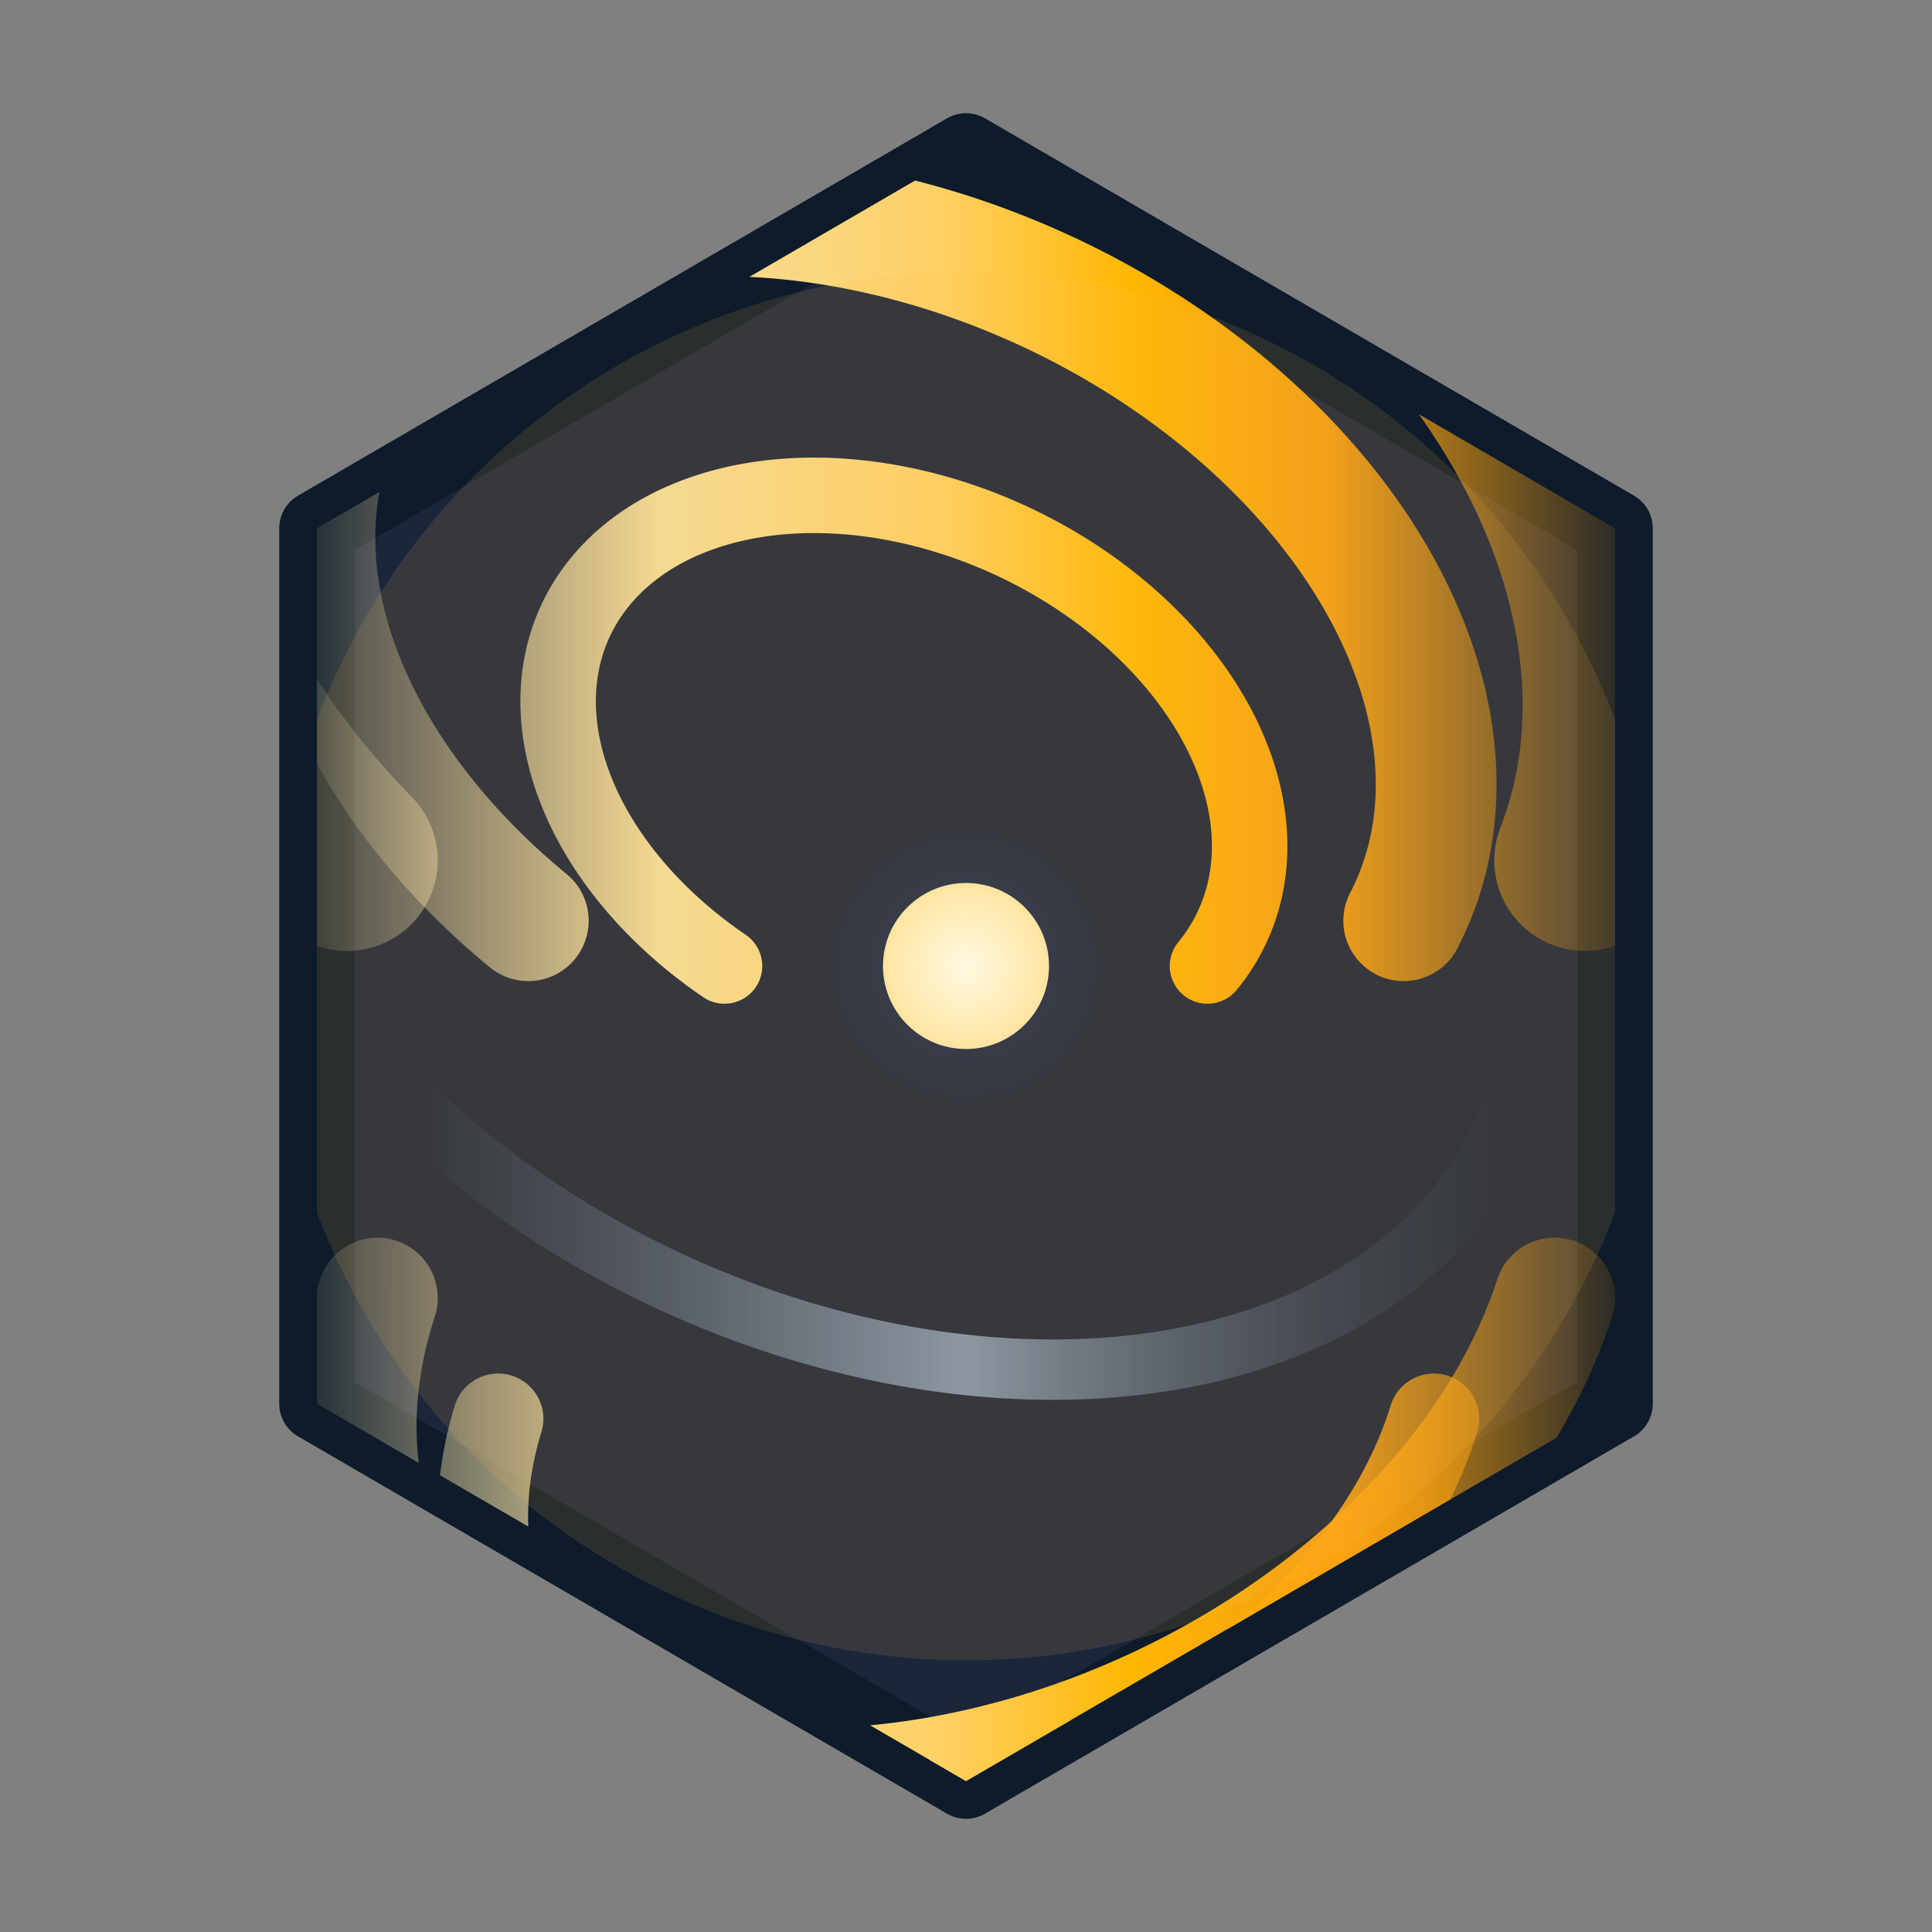<?xml version="1.0" encoding="UTF-8"?>
<svg xmlns="http://www.w3.org/2000/svg" viewBox="0 0 256 256">
  <rect x="0" y="0" width="256" height="256" fill="#808080" stroke="none"/>
  <defs>
    <!-- Hex clip -->
    <clipPath id="hexClip">
      <polygon points="128,20 214,70 214,186 128,236 42,186 42,70"/>
    </clipPath>

    <!-- Vivid warm gradient: brighter center, richer oranges -->
    <linearGradient id="warmVivid" x1="36" y1="128" x2="220" y2="128" gradientUnits="userSpaceOnUse">
      <stop offset="0"    stop-color="#fff0bf" stop-opacity="0"/>
      <stop offset="0.28" stop-color="#ffe7a1" stop-opacity="0.95"/>
      <stop offset="0.48" stop-color="#ffd166" stop-opacity="1"/>
      <stop offset="0.62" stop-color="#ffb703" stop-opacity="1"/>
      <stop offset="0.76" stop-color="#fca311" stop-opacity="0.95"/>
      <stop offset="1"    stop-color="#fca311" stop-opacity="0"/>
    </linearGradient>

    <!-- Subtle cool density hint -->
    <linearGradient id="coolFade" x1="56" y1="148" x2="200" y2="148" gradientUnits="userSpaceOnUse">
      <stop offset="0" stop-color="#7b96b8" stop-opacity="0"/>
      <stop offset="0.5" stop-color="#9fb6d3" stop-opacity="0.75"/>
      <stop offset="1" stop-color="#3a506b" stop-opacity="0"/>
    </linearGradient>

    <!-- Core glow (slightly stronger) -->
    <radialGradient id="coreGlow" cx="128" cy="128" r="20" gradientUnits="userSpaceOnUse">
      <stop offset="0" stop-color="#fff9e1"/>
      <stop offset="0.5" stop-color="#ffe7a8"/>
      <stop offset="1" stop-color="#ffbf4d"/>
    </radialGradient>
  </defs>

  <!-- Hex background -->
  <polygon points="128,20 214,70 214,186 128,236 42,186 42,70"
           fill="#1b263b" stroke="#0d1b2a" stroke-width="10" stroke-linejoin="round"/>

  <!-- Galaxy (clipped) -->
  <g clip-path="url(#hexClip)" fill="none" stroke-linecap="round">
    <!-- Top symmetric swirls (kept inside edges) -->
    <path d="M46 114 A102 74 25 1 1 210 114" stroke="url(#warmVivid)" stroke-width="24"/>
    <path d="M70 122 A78 54 25 1 1 186 122"  stroke="url(#warmVivid)" stroke-width="16"/>
    <path d="M96 128 A48 34 25 1 1 160 128"  stroke="url(#warmVivid)" stroke-width="10"/>

    <!-- Bottom symmetric swirls -->
    <path d="M50 172 A82 58 -25 0 0 206 172" stroke="url(#warmVivid)" stroke-width="16"/>
    <path d="M66 188 A64 46 -25 0 0 190 188"  stroke="url(#warmVivid)" stroke-width="12"/>

    <!-- Cool density hint -->
    <path d="M56 148 A92 64 25 0 0 200 148" stroke="url(#coolFade)" stroke-width="8"/>

    <!-- Gentle center lift -->
    <circle cx="128" cy="128" r="92" fill="url(#coreGlow)" opacity="0.12"/>
  </g>

  <!-- Core -->
  <circle cx="128" cy="128" r="11" fill="url(#coreGlow)"/>
</svg>
